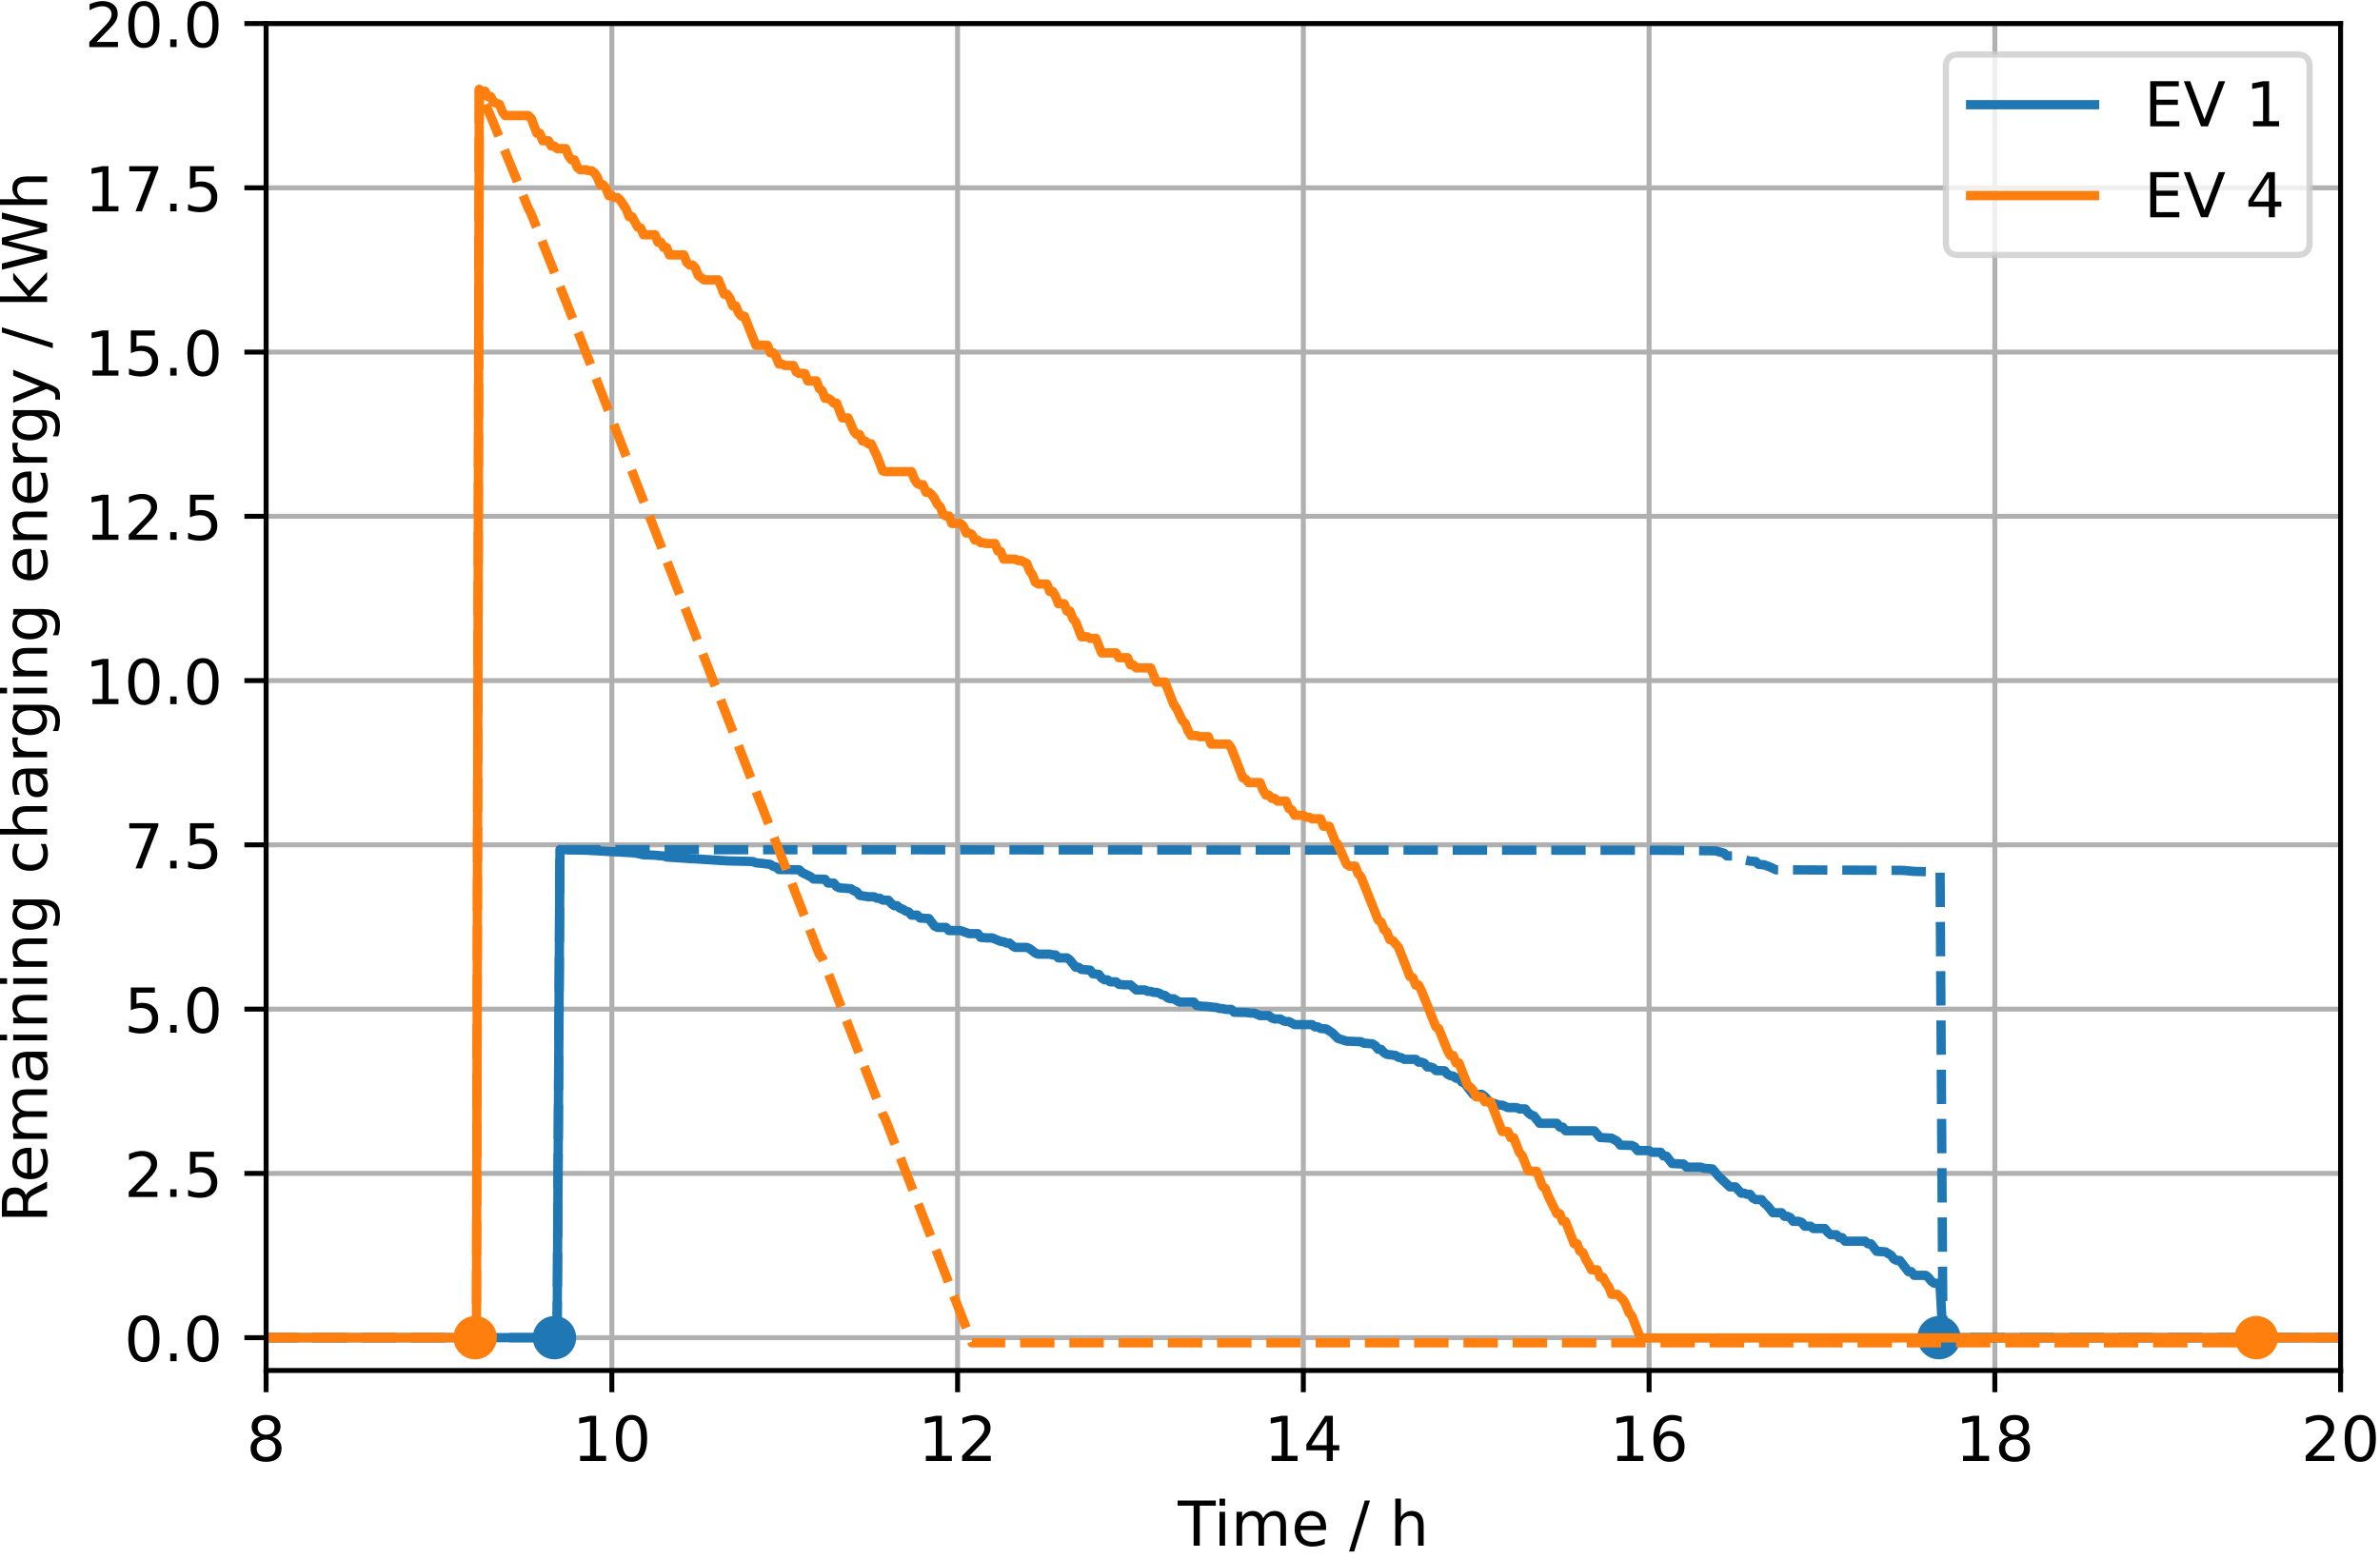 <?xml version="1.0" encoding="utf-8" standalone="no"?>
<!DOCTYPE svg PUBLIC "-//W3C//DTD SVG 1.1//EN"
  "http://www.w3.org/Graphics/SVG/1.1/DTD/svg11.dtd">
<!-- Created with matplotlib (https://matplotlib.org/) -->
<svg height="251.595pt" version="1.1" viewBox="0 0 384.106 251.595" width="384.106pt" xmlns="http://www.w3.org/2000/svg" xmlns:xlink="http://www.w3.org/1999/xlink">
 <defs>
  <style type="text/css">
*{stroke-linecap:butt;stroke-linejoin:round;}
  </style>
 </defs>
 <g id="figure_1">
  <g id="patch_1">
   <path d="M 0 251.595 
L 384.106 251.595 
L 384.106 0 
L 0 0 
z
" style="fill:#ffffff;"/>
  </g>
  <g id="axes_1">
   <g id="patch_2">
    <path d="M 42.944 221.239 
L 377.744 221.239 
L 377.744 3.799 
L 42.944 3.799 
z
" style="fill:#ffffff;"/>
   </g>
   <g id="matplotlib.axis_1">
    <g id="xtick_1">
     <g id="line2d_1">
      <path clip-path="url(#p4c23230bda)" d="M 42.944 221.239 
L 42.944 3.799 
" style="fill:none;stroke:#b0b0b0;stroke-linecap:square;stroke-width:0.8;"/>
     </g>
     <g id="line2d_2">
      <defs>
       <path d="M 0 0 
L 0 3.5 
" id="m051dcc484d" style="stroke:#000000;stroke-width:0.8;"/>
      </defs>
      <g>
       <use style="stroke:#000000;stroke-width:0.8;" x="42.944" xlink:href="#m051dcc484d" y="221.239"/>
      </g>
     </g>
     <g id="text_1">
      <!-- 8 -->
      <defs>
       <path d="M 31.781 34.625 
Q 24.75 34.625 20.719 30.859 
Q 16.703 27.094 16.703 20.516 
Q 16.703 13.922 20.719 10.156 
Q 24.75 6.391 31.781 6.391 
Q 38.812 6.391 42.859 10.172 
Q 46.922 13.969 46.922 20.516 
Q 46.922 27.094 42.891 30.859 
Q 38.875 34.625 31.781 34.625 
z
M 21.922 38.812 
Q 15.578 40.375 12.031 44.719 
Q 8.5 49.078 8.5 55.328 
Q 8.5 64.062 14.719 69.141 
Q 20.953 74.219 31.781 74.219 
Q 42.672 74.219 48.875 69.141 
Q 55.078 64.062 55.078 55.328 
Q 55.078 49.078 51.531 44.719 
Q 48 40.375 41.703 38.812 
Q 48.828 37.156 52.797 32.312 
Q 56.781 27.484 56.781 20.516 
Q 56.781 9.906 50.312 4.234 
Q 43.844 -1.422 31.781 -1.422 
Q 19.734 -1.422 13.25 4.234 
Q 6.781 9.906 6.781 20.516 
Q 6.781 27.484 10.781 32.312 
Q 14.797 37.156 21.922 38.812 
z
M 18.312 54.391 
Q 18.312 48.734 21.844 45.562 
Q 25.391 42.391 31.781 42.391 
Q 38.141 42.391 41.719 45.562 
Q 45.312 48.734 45.312 54.391 
Q 45.312 60.062 41.719 63.234 
Q 38.141 66.406 31.781 66.406 
Q 25.391 66.406 21.844 63.234 
Q 18.312 60.062 18.312 54.391 
z
" id="DejaVuSans-56"/>
      </defs>
      <g transform="translate(39.763 235.838)scale(0.1 -0.1)">
       <use xlink:href="#DejaVuSans-56"/>
      </g>
     </g>
    </g>
    <g id="xtick_2">
     <g id="line2d_3">
      <path clip-path="url(#p4c23230bda)" d="M 98.744 221.239 
L 98.744 3.799 
" style="fill:none;stroke:#b0b0b0;stroke-linecap:square;stroke-width:0.8;"/>
     </g>
     <g id="line2d_4">
      <g>
       <use style="stroke:#000000;stroke-width:0.8;" x="98.744" xlink:href="#m051dcc484d" y="221.239"/>
      </g>
     </g>
     <g id="text_2">
      <!-- 10 -->
      <defs>
       <path d="M 12.406 8.297 
L 28.516 8.297 
L 28.516 63.922 
L 10.984 60.406 
L 10.984 69.391 
L 28.422 72.906 
L 38.281 72.906 
L 38.281 8.297 
L 54.391 8.297 
L 54.391 0 
L 12.406 0 
z
" id="DejaVuSans-49"/>
       <path d="M 31.781 66.406 
Q 24.172 66.406 20.328 58.906 
Q 16.5 51.422 16.5 36.375 
Q 16.5 21.391 20.328 13.891 
Q 24.172 6.391 31.781 6.391 
Q 39.453 6.391 43.281 13.891 
Q 47.125 21.391 47.125 36.375 
Q 47.125 51.422 43.281 58.906 
Q 39.453 66.406 31.781 66.406 
z
M 31.781 74.219 
Q 44.047 74.219 50.516 64.516 
Q 56.984 54.828 56.984 36.375 
Q 56.984 17.969 50.516 8.266 
Q 44.047 -1.422 31.781 -1.422 
Q 19.531 -1.422 13.062 8.266 
Q 6.594 17.969 6.594 36.375 
Q 6.594 54.828 13.062 64.516 
Q 19.531 74.219 31.781 74.219 
z
" id="DejaVuSans-48"/>
      </defs>
      <g transform="translate(92.381 235.838)scale(0.1 -0.1)">
       <use xlink:href="#DejaVuSans-49"/>
       <use x="63.623" xlink:href="#DejaVuSans-48"/>
      </g>
     </g>
    </g>
    <g id="xtick_3">
     <g id="line2d_5">
      <path clip-path="url(#p4c23230bda)" d="M 154.544 221.239 
L 154.544 3.799 
" style="fill:none;stroke:#b0b0b0;stroke-linecap:square;stroke-width:0.8;"/>
     </g>
     <g id="line2d_6">
      <g>
       <use style="stroke:#000000;stroke-width:0.8;" x="154.544" xlink:href="#m051dcc484d" y="221.239"/>
      </g>
     </g>
     <g id="text_3">
      <!-- 12 -->
      <defs>
       <path d="M 19.188 8.297 
L 53.609 8.297 
L 53.609 0 
L 7.328 0 
L 7.328 8.297 
Q 12.938 14.109 22.625 23.891 
Q 32.328 33.688 34.812 36.531 
Q 39.547 41.844 41.422 45.531 
Q 43.312 49.219 43.312 52.781 
Q 43.312 58.594 39.234 62.25 
Q 35.156 65.922 28.609 65.922 
Q 23.969 65.922 18.812 64.312 
Q 13.672 62.703 7.812 59.422 
L 7.812 69.391 
Q 13.766 71.781 18.938 73 
Q 24.125 74.219 28.422 74.219 
Q 39.75 74.219 46.484 68.547 
Q 53.219 62.891 53.219 53.422 
Q 53.219 48.922 51.531 44.891 
Q 49.859 40.875 45.406 35.406 
Q 44.188 33.984 37.641 27.219 
Q 31.109 20.453 19.188 8.297 
z
" id="DejaVuSans-50"/>
      </defs>
      <g transform="translate(148.181 235.838)scale(0.1 -0.1)">
       <use xlink:href="#DejaVuSans-49"/>
       <use x="63.623" xlink:href="#DejaVuSans-50"/>
      </g>
     </g>
    </g>
    <g id="xtick_4">
     <g id="line2d_7">
      <path clip-path="url(#p4c23230bda)" d="M 210.344 221.239 
L 210.344 3.799 
" style="fill:none;stroke:#b0b0b0;stroke-linecap:square;stroke-width:0.8;"/>
     </g>
     <g id="line2d_8">
      <g>
       <use style="stroke:#000000;stroke-width:0.8;" x="210.344" xlink:href="#m051dcc484d" y="221.239"/>
      </g>
     </g>
     <g id="text_4">
      <!-- 14 -->
      <defs>
       <path d="M 37.797 64.312 
L 12.891 25.391 
L 37.797 25.391 
z
M 35.203 72.906 
L 47.609 72.906 
L 47.609 25.391 
L 58.016 25.391 
L 58.016 17.188 
L 47.609 17.188 
L 47.609 0 
L 37.797 0 
L 37.797 17.188 
L 4.891 17.188 
L 4.891 26.703 
z
" id="DejaVuSans-52"/>
      </defs>
      <g transform="translate(203.981 235.838)scale(0.1 -0.1)">
       <use xlink:href="#DejaVuSans-49"/>
       <use x="63.623" xlink:href="#DejaVuSans-52"/>
      </g>
     </g>
    </g>
    <g id="xtick_5">
     <g id="line2d_9">
      <path clip-path="url(#p4c23230bda)" d="M 266.144 221.239 
L 266.144 3.799 
" style="fill:none;stroke:#b0b0b0;stroke-linecap:square;stroke-width:0.8;"/>
     </g>
     <g id="line2d_10">
      <g>
       <use style="stroke:#000000;stroke-width:0.8;" x="266.144" xlink:href="#m051dcc484d" y="221.239"/>
      </g>
     </g>
     <g id="text_5">
      <!-- 16 -->
      <defs>
       <path d="M 33.016 40.375 
Q 26.375 40.375 22.484 35.828 
Q 18.609 31.297 18.609 23.391 
Q 18.609 15.531 22.484 10.953 
Q 26.375 6.391 33.016 6.391 
Q 39.656 6.391 43.531 10.953 
Q 47.406 15.531 47.406 23.391 
Q 47.406 31.297 43.531 35.828 
Q 39.656 40.375 33.016 40.375 
z
M 52.594 71.297 
L 52.594 62.312 
Q 48.875 64.062 45.094 64.984 
Q 41.312 65.922 37.594 65.922 
Q 27.828 65.922 22.672 59.328 
Q 17.531 52.734 16.797 39.406 
Q 19.672 43.656 24.016 45.922 
Q 28.375 48.188 33.594 48.188 
Q 44.578 48.188 50.953 41.516 
Q 57.328 34.859 57.328 23.391 
Q 57.328 12.156 50.688 5.359 
Q 44.047 -1.422 33.016 -1.422 
Q 20.359 -1.422 13.672 8.266 
Q 6.984 17.969 6.984 36.375 
Q 6.984 53.656 15.188 63.938 
Q 23.391 74.219 37.203 74.219 
Q 40.922 74.219 44.703 73.484 
Q 48.484 72.75 52.594 71.297 
z
" id="DejaVuSans-54"/>
      </defs>
      <g transform="translate(259.781 235.838)scale(0.1 -0.1)">
       <use xlink:href="#DejaVuSans-49"/>
       <use x="63.623" xlink:href="#DejaVuSans-54"/>
      </g>
     </g>
    </g>
    <g id="xtick_6">
     <g id="line2d_11">
      <path clip-path="url(#p4c23230bda)" d="M 321.944 221.239 
L 321.944 3.799 
" style="fill:none;stroke:#b0b0b0;stroke-linecap:square;stroke-width:0.8;"/>
     </g>
     <g id="line2d_12">
      <g>
       <use style="stroke:#000000;stroke-width:0.8;" x="321.944" xlink:href="#m051dcc484d" y="221.239"/>
      </g>
     </g>
     <g id="text_6">
      <!-- 18 -->
      <g transform="translate(315.581 235.838)scale(0.1 -0.1)">
       <use xlink:href="#DejaVuSans-49"/>
       <use x="63.623" xlink:href="#DejaVuSans-56"/>
      </g>
     </g>
    </g>
    <g id="xtick_7">
     <g id="line2d_13">
      <path clip-path="url(#p4c23230bda)" d="M 377.744 221.239 
L 377.744 3.799 
" style="fill:none;stroke:#b0b0b0;stroke-linecap:square;stroke-width:0.8;"/>
     </g>
     <g id="line2d_14">
      <g>
       <use style="stroke:#000000;stroke-width:0.8;" x="377.744" xlink:href="#m051dcc484d" y="221.239"/>
      </g>
     </g>
     <g id="text_7">
      <!-- 20 -->
      <g transform="translate(371.381 235.838)scale(0.1 -0.1)">
       <use xlink:href="#DejaVuSans-50"/>
       <use x="63.623" xlink:href="#DejaVuSans-48"/>
      </g>
     </g>
    </g>
    <g id="text_8">
     <!-- Time / h -->
     <defs>
      <path d="M -0.297 72.906 
L 61.375 72.906 
L 61.375 64.594 
L 35.5 64.594 
L 35.5 0 
L 25.594 0 
L 25.594 64.594 
L -0.297 64.594 
z
" id="DejaVuSans-84"/>
      <path d="M 9.422 54.688 
L 18.406 54.688 
L 18.406 0 
L 9.422 0 
z
M 9.422 75.984 
L 18.406 75.984 
L 18.406 64.594 
L 9.422 64.594 
z
" id="DejaVuSans-105"/>
      <path d="M 52 44.188 
Q 55.375 50.25 60.062 53.125 
Q 64.75 56 71.094 56 
Q 79.641 56 84.281 50.016 
Q 88.922 44.047 88.922 33.016 
L 88.922 0 
L 79.891 0 
L 79.891 32.719 
Q 79.891 40.578 77.094 44.375 
Q 74.312 48.188 68.609 48.188 
Q 61.625 48.188 57.562 43.547 
Q 53.516 38.922 53.516 30.906 
L 53.516 0 
L 44.484 0 
L 44.484 32.719 
Q 44.484 40.625 41.703 44.406 
Q 38.922 48.188 33.109 48.188 
Q 26.219 48.188 22.156 43.531 
Q 18.109 38.875 18.109 30.906 
L 18.109 0 
L 9.078 0 
L 9.078 54.688 
L 18.109 54.688 
L 18.109 46.188 
Q 21.188 51.219 25.484 53.609 
Q 29.781 56 35.688 56 
Q 41.656 56 45.828 52.969 
Q 50 49.953 52 44.188 
z
" id="DejaVuSans-109"/>
      <path d="M 56.203 29.594 
L 56.203 25.203 
L 14.891 25.203 
Q 15.484 15.922 20.484 11.062 
Q 25.484 6.203 34.422 6.203 
Q 39.594 6.203 44.453 7.469 
Q 49.312 8.734 54.109 11.281 
L 54.109 2.781 
Q 49.266 0.734 44.188 -0.344 
Q 39.109 -1.422 33.891 -1.422 
Q 20.797 -1.422 13.156 6.188 
Q 5.516 13.812 5.516 26.812 
Q 5.516 40.234 12.766 48.109 
Q 20.016 56 32.328 56 
Q 43.359 56 49.781 48.891 
Q 56.203 41.797 56.203 29.594 
z
M 47.219 32.234 
Q 47.125 39.594 43.094 43.984 
Q 39.062 48.391 32.422 48.391 
Q 24.906 48.391 20.391 44.141 
Q 15.875 39.891 15.188 32.172 
z
" id="DejaVuSans-101"/>
      <path id="DejaVuSans-32"/>
      <path d="M 25.391 72.906 
L 33.688 72.906 
L 8.297 -9.281 
L 0 -9.281 
z
" id="DejaVuSans-47"/>
      <path d="M 54.891 33.016 
L 54.891 0 
L 45.906 0 
L 45.906 32.719 
Q 45.906 40.484 42.875 44.328 
Q 39.844 48.188 33.797 48.188 
Q 26.516 48.188 22.312 43.547 
Q 18.109 38.922 18.109 30.906 
L 18.109 0 
L 9.078 0 
L 9.078 75.984 
L 18.109 75.984 
L 18.109 46.188 
Q 21.344 51.125 25.703 53.562 
Q 30.078 56 35.797 56 
Q 45.219 56 50.047 50.172 
Q 54.891 44.344 54.891 33.016 
z
" id="DejaVuSans-104"/>
     </defs>
     <g transform="translate(190.079 249.516)scale(0.1 -0.1)">
      <use xlink:href="#DejaVuSans-84"/>
      <use x="57.959" xlink:href="#DejaVuSans-105"/>
      <use x="85.742" xlink:href="#DejaVuSans-109"/>
      <use x="183.154" xlink:href="#DejaVuSans-101"/>
      <use x="244.678" xlink:href="#DejaVuSans-32"/>
      <use x="276.465" xlink:href="#DejaVuSans-47"/>
      <use x="310.156" xlink:href="#DejaVuSans-32"/>
      <use x="341.943" xlink:href="#DejaVuSans-104"/>
     </g>
    </g>
   </g>
   <g id="matplotlib.axis_2">
    <g id="ytick_1">
     <g id="line2d_15">
      <path clip-path="url(#p4c23230bda)" d="M 42.944 215.936 
L 377.744 215.936 
" style="fill:none;stroke:#b0b0b0;stroke-linecap:square;stroke-width:0.8;"/>
     </g>
     <g id="line2d_16">
      <defs>
       <path d="M 0 0 
L -3.5 0 
" id="m348b2bac2a" style="stroke:#000000;stroke-width:0.8;"/>
      </defs>
      <g>
       <use style="stroke:#000000;stroke-width:0.8;" x="42.944" xlink:href="#m348b2bac2a" y="215.936"/>
      </g>
     </g>
     <g id="text_9">
      <!-- 0.0 -->
      <defs>
       <path d="M 10.688 12.406 
L 21 12.406 
L 21 0 
L 10.688 0 
z
" id="DejaVuSans-46"/>
      </defs>
      <g transform="translate(20.041 219.735)scale(0.1 -0.1)">
       <use xlink:href="#DejaVuSans-48"/>
       <use x="63.623" xlink:href="#DejaVuSans-46"/>
       <use x="95.41" xlink:href="#DejaVuSans-48"/>
      </g>
     </g>
    </g>
    <g id="ytick_2">
     <g id="line2d_17">
      <path clip-path="url(#p4c23230bda)" d="M 42.944 189.419 
L 377.744 189.419 
" style="fill:none;stroke:#b0b0b0;stroke-linecap:square;stroke-width:0.8;"/>
     </g>
     <g id="line2d_18">
      <g>
       <use style="stroke:#000000;stroke-width:0.8;" x="42.944" xlink:href="#m348b2bac2a" y="189.419"/>
      </g>
     </g>
     <g id="text_10">
      <!-- 2.5 -->
      <defs>
       <path d="M 10.797 72.906 
L 49.516 72.906 
L 49.516 64.594 
L 19.828 64.594 
L 19.828 46.734 
Q 21.969 47.469 24.109 47.828 
Q 26.266 48.188 28.422 48.188 
Q 40.625 48.188 47.75 41.5 
Q 54.891 34.812 54.891 23.391 
Q 54.891 11.625 47.562 5.094 
Q 40.234 -1.422 26.906 -1.422 
Q 22.312 -1.422 17.547 -0.641 
Q 12.797 0.141 7.719 1.703 
L 7.719 11.625 
Q 12.109 9.234 16.797 8.062 
Q 21.484 6.891 26.703 6.891 
Q 35.156 6.891 40.078 11.328 
Q 45.016 15.766 45.016 23.391 
Q 45.016 31 40.078 35.438 
Q 35.156 39.891 26.703 39.891 
Q 22.75 39.891 18.812 39.016 
Q 14.891 38.141 10.797 36.281 
z
" id="DejaVuSans-53"/>
      </defs>
      <g transform="translate(20.041 193.218)scale(0.1 -0.1)">
       <use xlink:href="#DejaVuSans-50"/>
       <use x="63.623" xlink:href="#DejaVuSans-46"/>
       <use x="95.41" xlink:href="#DejaVuSans-53"/>
      </g>
     </g>
    </g>
    <g id="ytick_3">
     <g id="line2d_19">
      <path clip-path="url(#p4c23230bda)" d="M 42.944 162.902 
L 377.744 162.902 
" style="fill:none;stroke:#b0b0b0;stroke-linecap:square;stroke-width:0.8;"/>
     </g>
     <g id="line2d_20">
      <g>
       <use style="stroke:#000000;stroke-width:0.8;" x="42.944" xlink:href="#m348b2bac2a" y="162.902"/>
      </g>
     </g>
     <g id="text_11">
      <!-- 5.0 -->
      <g transform="translate(20.041 166.701)scale(0.1 -0.1)">
       <use xlink:href="#DejaVuSans-53"/>
       <use x="63.623" xlink:href="#DejaVuSans-46"/>
       <use x="95.41" xlink:href="#DejaVuSans-48"/>
      </g>
     </g>
    </g>
    <g id="ytick_4">
     <g id="line2d_21">
      <path clip-path="url(#p4c23230bda)" d="M 42.944 136.385 
L 377.744 136.385 
" style="fill:none;stroke:#b0b0b0;stroke-linecap:square;stroke-width:0.8;"/>
     </g>
     <g id="line2d_22">
      <g>
       <use style="stroke:#000000;stroke-width:0.8;" x="42.944" xlink:href="#m348b2bac2a" y="136.385"/>
      </g>
     </g>
     <g id="text_12">
      <!-- 7.5 -->
      <defs>
       <path d="M 8.203 72.906 
L 55.078 72.906 
L 55.078 68.703 
L 28.609 0 
L 18.312 0 
L 43.219 64.594 
L 8.203 64.594 
z
" id="DejaVuSans-55"/>
      </defs>
      <g transform="translate(20.041 140.184)scale(0.1 -0.1)">
       <use xlink:href="#DejaVuSans-55"/>
       <use x="63.623" xlink:href="#DejaVuSans-46"/>
       <use x="95.41" xlink:href="#DejaVuSans-53"/>
      </g>
     </g>
    </g>
    <g id="ytick_5">
     <g id="line2d_23">
      <path clip-path="url(#p4c23230bda)" d="M 42.944 109.868 
L 377.744 109.868 
" style="fill:none;stroke:#b0b0b0;stroke-linecap:square;stroke-width:0.8;"/>
     </g>
     <g id="line2d_24">
      <g>
       <use style="stroke:#000000;stroke-width:0.8;" x="42.944" xlink:href="#m348b2bac2a" y="109.868"/>
      </g>
     </g>
     <g id="text_13">
      <!-- 10.0 -->
      <g transform="translate(13.678 113.667)scale(0.1 -0.1)">
       <use xlink:href="#DejaVuSans-49"/>
       <use x="63.623" xlink:href="#DejaVuSans-48"/>
       <use x="127.246" xlink:href="#DejaVuSans-46"/>
       <use x="159.033" xlink:href="#DejaVuSans-48"/>
      </g>
     </g>
    </g>
    <g id="ytick_6">
     <g id="line2d_25">
      <path clip-path="url(#p4c23230bda)" d="M 42.944 83.35 
L 377.744 83.35 
" style="fill:none;stroke:#b0b0b0;stroke-linecap:square;stroke-width:0.8;"/>
     </g>
     <g id="line2d_26">
      <g>
       <use style="stroke:#000000;stroke-width:0.8;" x="42.944" xlink:href="#m348b2bac2a" y="83.35"/>
      </g>
     </g>
     <g id="text_14">
      <!-- 12.5 -->
      <g transform="translate(13.678 87.15)scale(0.1 -0.1)">
       <use xlink:href="#DejaVuSans-49"/>
       <use x="63.623" xlink:href="#DejaVuSans-50"/>
       <use x="127.246" xlink:href="#DejaVuSans-46"/>
       <use x="159.033" xlink:href="#DejaVuSans-53"/>
      </g>
     </g>
    </g>
    <g id="ytick_7">
     <g id="line2d_27">
      <path clip-path="url(#p4c23230bda)" d="M 42.944 56.833 
L 377.744 56.833 
" style="fill:none;stroke:#b0b0b0;stroke-linecap:square;stroke-width:0.8;"/>
     </g>
     <g id="line2d_28">
      <g>
       <use style="stroke:#000000;stroke-width:0.8;" x="42.944" xlink:href="#m348b2bac2a" y="56.833"/>
      </g>
     </g>
     <g id="text_15">
      <!-- 15.0 -->
      <g transform="translate(13.678 60.633)scale(0.1 -0.1)">
       <use xlink:href="#DejaVuSans-49"/>
       <use x="63.623" xlink:href="#DejaVuSans-53"/>
       <use x="127.246" xlink:href="#DejaVuSans-46"/>
       <use x="159.033" xlink:href="#DejaVuSans-48"/>
      </g>
     </g>
    </g>
    <g id="ytick_8">
     <g id="line2d_29">
      <path clip-path="url(#p4c23230bda)" d="M 42.944 30.316 
L 377.744 30.316 
" style="fill:none;stroke:#b0b0b0;stroke-linecap:square;stroke-width:0.8;"/>
     </g>
     <g id="line2d_30">
      <g>
       <use style="stroke:#000000;stroke-width:0.8;" x="42.944" xlink:href="#m348b2bac2a" y="30.316"/>
      </g>
     </g>
     <g id="text_16">
      <!-- 17.5 -->
      <g transform="translate(13.678 34.116)scale(0.1 -0.1)">
       <use xlink:href="#DejaVuSans-49"/>
       <use x="63.623" xlink:href="#DejaVuSans-55"/>
       <use x="127.246" xlink:href="#DejaVuSans-46"/>
       <use x="159.033" xlink:href="#DejaVuSans-53"/>
      </g>
     </g>
    </g>
    <g id="ytick_9">
     <g id="line2d_31">
      <path clip-path="url(#p4c23230bda)" d="M 42.944 3.799 
L 377.744 3.799 
" style="fill:none;stroke:#b0b0b0;stroke-linecap:square;stroke-width:0.8;"/>
     </g>
     <g id="line2d_32">
      <g>
       <use style="stroke:#000000;stroke-width:0.8;" x="42.944" xlink:href="#m348b2bac2a" y="3.799"/>
      </g>
     </g>
     <g id="text_17">
      <!-- 20.0 -->
      <g transform="translate(13.678 7.598)scale(0.1 -0.1)">
       <use xlink:href="#DejaVuSans-50"/>
       <use x="63.623" xlink:href="#DejaVuSans-48"/>
       <use x="127.246" xlink:href="#DejaVuSans-46"/>
       <use x="159.033" xlink:href="#DejaVuSans-48"/>
      </g>
     </g>
    </g>
    <g id="text_18">
     <!-- Remaining charging energy / kWh -->
     <defs>
      <path d="M 44.391 34.188 
Q 47.562 33.109 50.562 29.594 
Q 53.562 26.078 56.594 19.922 
L 66.609 0 
L 56 0 
L 46.688 18.703 
Q 43.062 26.031 39.672 28.422 
Q 36.281 30.812 30.422 30.812 
L 19.672 30.812 
L 19.672 0 
L 9.812 0 
L 9.812 72.906 
L 32.078 72.906 
Q 44.578 72.906 50.734 67.672 
Q 56.891 62.453 56.891 51.906 
Q 56.891 45.016 53.688 40.469 
Q 50.484 35.938 44.391 34.188 
z
M 19.672 64.797 
L 19.672 38.922 
L 32.078 38.922 
Q 39.203 38.922 42.844 42.219 
Q 46.484 45.516 46.484 51.906 
Q 46.484 58.297 42.844 61.547 
Q 39.203 64.797 32.078 64.797 
z
" id="DejaVuSans-82"/>
      <path d="M 34.281 27.484 
Q 23.391 27.484 19.188 25 
Q 14.984 22.516 14.984 16.5 
Q 14.984 11.719 18.141 8.906 
Q 21.297 6.109 26.703 6.109 
Q 34.188 6.109 38.703 11.406 
Q 43.219 16.703 43.219 25.484 
L 43.219 27.484 
z
M 52.203 31.203 
L 52.203 0 
L 43.219 0 
L 43.219 8.297 
Q 40.141 3.328 35.547 0.953 
Q 30.953 -1.422 24.312 -1.422 
Q 15.922 -1.422 10.953 3.297 
Q 6 8.016 6 15.922 
Q 6 25.141 12.172 29.828 
Q 18.359 34.516 30.609 34.516 
L 43.219 34.516 
L 43.219 35.406 
Q 43.219 41.609 39.141 45 
Q 35.062 48.391 27.688 48.391 
Q 23 48.391 18.547 47.266 
Q 14.109 46.141 10.016 43.891 
L 10.016 52.203 
Q 14.938 54.109 19.578 55.047 
Q 24.219 56 28.609 56 
Q 40.484 56 46.344 49.844 
Q 52.203 43.703 52.203 31.203 
z
" id="DejaVuSans-97"/>
      <path d="M 54.891 33.016 
L 54.891 0 
L 45.906 0 
L 45.906 32.719 
Q 45.906 40.484 42.875 44.328 
Q 39.844 48.188 33.797 48.188 
Q 26.516 48.188 22.312 43.547 
Q 18.109 38.922 18.109 30.906 
L 18.109 0 
L 9.078 0 
L 9.078 54.688 
L 18.109 54.688 
L 18.109 46.188 
Q 21.344 51.125 25.703 53.562 
Q 30.078 56 35.797 56 
Q 45.219 56 50.047 50.172 
Q 54.891 44.344 54.891 33.016 
z
" id="DejaVuSans-110"/>
      <path d="M 45.406 27.984 
Q 45.406 37.75 41.375 43.109 
Q 37.359 48.484 30.078 48.484 
Q 22.859 48.484 18.828 43.109 
Q 14.797 37.75 14.797 27.984 
Q 14.797 18.266 18.828 12.891 
Q 22.859 7.516 30.078 7.516 
Q 37.359 7.516 41.375 12.891 
Q 45.406 18.266 45.406 27.984 
z
M 54.391 6.781 
Q 54.391 -7.172 48.188 -13.984 
Q 42 -20.797 29.203 -20.797 
Q 24.469 -20.797 20.266 -20.094 
Q 16.062 -19.391 12.109 -17.922 
L 12.109 -9.188 
Q 16.062 -11.328 19.922 -12.344 
Q 23.781 -13.375 27.781 -13.375 
Q 36.625 -13.375 41.016 -8.766 
Q 45.406 -4.156 45.406 5.172 
L 45.406 9.625 
Q 42.625 4.781 38.281 2.391 
Q 33.938 0 27.875 0 
Q 17.828 0 11.672 7.656 
Q 5.516 15.328 5.516 27.984 
Q 5.516 40.672 11.672 48.328 
Q 17.828 56 27.875 56 
Q 33.938 56 38.281 53.609 
Q 42.625 51.219 45.406 46.391 
L 45.406 54.688 
L 54.391 54.688 
z
" id="DejaVuSans-103"/>
      <path d="M 48.781 52.594 
L 48.781 44.188 
Q 44.969 46.297 41.141 47.344 
Q 37.312 48.391 33.406 48.391 
Q 24.656 48.391 19.812 42.844 
Q 14.984 37.312 14.984 27.297 
Q 14.984 17.281 19.812 11.734 
Q 24.656 6.203 33.406 6.203 
Q 37.312 6.203 41.141 7.25 
Q 44.969 8.297 48.781 10.406 
L 48.781 2.094 
Q 45.016 0.344 40.984 -0.531 
Q 36.969 -1.422 32.422 -1.422 
Q 20.062 -1.422 12.781 6.344 
Q 5.516 14.109 5.516 27.297 
Q 5.516 40.672 12.859 48.328 
Q 20.219 56 33.016 56 
Q 37.156 56 41.109 55.141 
Q 45.062 54.297 48.781 52.594 
z
" id="DejaVuSans-99"/>
      <path d="M 41.109 46.297 
Q 39.594 47.172 37.812 47.578 
Q 36.031 48 33.891 48 
Q 26.266 48 22.188 43.047 
Q 18.109 38.094 18.109 28.812 
L 18.109 0 
L 9.078 0 
L 9.078 54.688 
L 18.109 54.688 
L 18.109 46.188 
Q 20.953 51.172 25.484 53.578 
Q 30.031 56 36.531 56 
Q 37.453 56 38.578 55.875 
Q 39.703 55.766 41.062 55.516 
z
" id="DejaVuSans-114"/>
      <path d="M 32.172 -5.078 
Q 28.375 -14.844 24.75 -17.812 
Q 21.141 -20.797 15.094 -20.797 
L 7.906 -20.797 
L 7.906 -13.281 
L 13.188 -13.281 
Q 16.891 -13.281 18.938 -11.516 
Q 21 -9.766 23.484 -3.219 
L 25.094 0.875 
L 2.984 54.688 
L 12.5 54.688 
L 29.594 11.922 
L 46.688 54.688 
L 56.203 54.688 
z
" id="DejaVuSans-121"/>
      <path d="M 9.078 75.984 
L 18.109 75.984 
L 18.109 31.109 
L 44.922 54.688 
L 56.391 54.688 
L 27.391 29.109 
L 57.625 0 
L 45.906 0 
L 18.109 26.703 
L 18.109 0 
L 9.078 0 
z
" id="DejaVuSans-107"/>
      <path d="M 3.328 72.906 
L 13.281 72.906 
L 28.609 11.281 
L 43.891 72.906 
L 54.984 72.906 
L 70.312 11.281 
L 85.594 72.906 
L 95.609 72.906 
L 77.297 0 
L 64.891 0 
L 49.516 63.281 
L 33.984 0 
L 21.578 0 
z
" id="DejaVuSans-87"/>
     </defs>
     <g transform="translate(7.598 197.397)rotate(-90)scale(0.1 -0.1)">
      <use xlink:href="#DejaVuSans-82"/>
      <use x="64.982" xlink:href="#DejaVuSans-101"/>
      <use x="126.506" xlink:href="#DejaVuSans-109"/>
      <use x="223.918" xlink:href="#DejaVuSans-97"/>
      <use x="285.197" xlink:href="#DejaVuSans-105"/>
      <use x="312.98" xlink:href="#DejaVuSans-110"/>
      <use x="376.359" xlink:href="#DejaVuSans-105"/>
      <use x="404.143" xlink:href="#DejaVuSans-110"/>
      <use x="467.521" xlink:href="#DejaVuSans-103"/>
      <use x="530.998" xlink:href="#DejaVuSans-32"/>
      <use x="562.785" xlink:href="#DejaVuSans-99"/>
      <use x="617.766" xlink:href="#DejaVuSans-104"/>
      <use x="681.145" xlink:href="#DejaVuSans-97"/>
      <use x="742.424" xlink:href="#DejaVuSans-114"/>
      <use x="781.787" xlink:href="#DejaVuSans-103"/>
      <use x="845.264" xlink:href="#DejaVuSans-105"/>
      <use x="873.047" xlink:href="#DejaVuSans-110"/>
      <use x="936.426" xlink:href="#DejaVuSans-103"/>
      <use x="999.902" xlink:href="#DejaVuSans-32"/>
      <use x="1031.689" xlink:href="#DejaVuSans-101"/>
      <use x="1093.213" xlink:href="#DejaVuSans-110"/>
      <use x="1156.592" xlink:href="#DejaVuSans-101"/>
      <use x="1218.115" xlink:href="#DejaVuSans-114"/>
      <use x="1257.479" xlink:href="#DejaVuSans-103"/>
      <use x="1320.955" xlink:href="#DejaVuSans-121"/>
      <use x="1380.135" xlink:href="#DejaVuSans-32"/>
      <use x="1411.922" xlink:href="#DejaVuSans-47"/>
      <use x="1445.613" xlink:href="#DejaVuSans-32"/>
      <use x="1477.4" xlink:href="#DejaVuSans-107"/>
      <use x="1535.311" xlink:href="#DejaVuSans-87"/>
      <use x="1634.188" xlink:href="#DejaVuSans-104"/>
     </g>
    </g>
   </g>
   <g id="line2d_33">
    <path clip-path="url(#p4c23230bda)" d="M 42.479 215.936 
L 89.909 215.936 
L 90.374 137.149 
L 94.559 137.246 
L 102.464 137.681 
L 103.859 137.993 
L 105.719 138.054 
L 106.649 138.158 
L 107.114 138.176 
L 107.579 138.344 
L 111.299 138.598 
L 112.694 138.673 
L 117.344 138.969 
L 121.064 139.06 
L 121.529 139.082 
L 121.994 139.279 
L 122.924 139.366 
L 124.319 139.534 
L 124.784 139.85 
L 125.249 139.952 
L 125.714 140.371 
L 128.969 140.402 
L 129.434 140.843 
L 130.829 141.529 
L 131.294 141.896 
L 133.154 141.943 
L 133.619 142.544 
L 134.549 142.548 
L 135.014 143.108 
L 135.479 143.329 
L 136.409 143.39 
L 137.339 143.467 
L 137.804 143.8 
L 138.269 143.952 
L 138.734 144.537 
L 140.129 144.768 
L 141.059 144.768 
L 141.524 144.998 
L 141.989 144.998 
L 142.454 145.299 
L 143.384 145.325 
L 143.849 145.868 
L 144.314 146.203 
L 144.779 146.203 
L 145.244 146.612 
L 145.709 146.78 
L 146.174 147.072 
L 146.639 147.207 
L 147.104 147.726 
L 148.034 147.726 
L 148.499 148.201 
L 149.894 148.276 
L 150.824 149.478 
L 151.289 149.713 
L 152.684 149.713 
L 153.149 150.218 
L 155.009 150.218 
L 156.404 150.712 
L 157.799 150.712 
L 158.264 151.313 
L 159.194 151.404 
L 160.124 151.404 
L 161.519 151.977 
L 161.984 152.025 
L 162.449 152.23 
L 162.914 152.23 
L 163.379 152.664 
L 163.844 152.935 
L 165.704 152.935 
L 166.169 153.134 
L 167.099 153.856 
L 167.564 154.028 
L 169.424 154.028 
L 169.889 154.156 
L 170.354 154.156 
L 170.819 154.63 
L 172.214 154.63 
L 172.679 154.984 
L 173.609 156.142 
L 174.074 156.142 
L 174.539 156.495 
L 175.934 156.602 
L 176.399 157.203 
L 177.329 157.286 
L 177.794 157.887 
L 178.259 158.172 
L 178.724 158.172 
L 179.189 158.495 
L 180.119 158.495 
L 180.584 158.9 
L 181.514 158.98 
L 182.444 158.98 
L 183.374 159.81 
L 184.769 159.81 
L 185.234 160.032 
L 185.699 160.032 
L 186.164 160.191 
L 186.629 160.191 
L 187.094 160.328 
L 187.559 160.612 
L 188.024 160.699 
L 188.489 161.11 
L 188.954 161.233 
L 189.419 161.233 
L 190.349 161.764 
L 192.674 161.764 
L 193.139 162.327 
L 194.069 162.44 
L 194.534 162.44 
L 195.464 162.551 
L 196.394 162.648 
L 196.859 162.812 
L 197.324 162.812 
L 197.789 162.942 
L 198.719 162.942 
L 199.184 163.411 
L 201.044 163.44 
L 201.974 163.547 
L 202.439 163.547 
L 203.369 163.947 
L 204.764 163.947 
L 205.229 164.318 
L 205.694 164.49 
L 206.624 164.49 
L 207.089 164.781 
L 207.554 164.91 
L 208.019 164.91 
L 208.949 165.401 
L 211.739 165.401 
L 212.204 165.763 
L 212.669 165.763 
L 213.134 166.024 
L 214.064 166.105 
L 214.994 166.715 
L 215.924 167.624 
L 217.319 168.067 
L 219.644 168.161 
L 220.109 168.396 
L 221.039 168.462 
L 221.504 168.511 
L 221.969 168.793 
L 222.434 169.394 
L 222.899 169.394 
L 223.364 169.932 
L 223.829 170.202 
L 225.224 170.374 
L 225.689 170.678 
L 226.154 170.736 
L 226.619 171.005 
L 228.479 171.005 
L 228.944 171.466 
L 229.409 171.466 
L 229.874 171.634 
L 230.339 172.236 
L 230.804 172.236 
L 231.269 172.378 
L 231.734 172.822 
L 233.129 172.85 
L 233.594 173.406 
L 234.059 173.639 
L 234.524 173.711 
L 234.989 174.055 
L 235.454 174.055 
L 235.919 174.656 
L 236.384 174.872 
L 237.779 176.675 
L 239.174 176.675 
L 239.639 177.023 
L 240.569 178.093 
L 241.034 178.093 
L 241.964 178.4 
L 242.429 178.4 
L 243.359 178.796 
L 244.754 178.796 
L 245.219 179.011 
L 246.149 179.011 
L 246.614 179.612 
L 247.079 179.978 
L 247.544 180.13 
L 248.474 181.332 
L 251.264 181.332 
L 251.729 181.933 
L 252.194 181.933 
L 252.659 182.534 
L 257.309 182.546 
L 258.239 183.625 
L 260.099 183.732 
L 261.029 184.259 
L 261.494 184.86 
L 263.354 184.904 
L 263.819 185.138 
L 264.284 185.739 
L 266.144 185.739 
L 266.609 186.003 
L 268.004 186.003 
L 268.469 186.604 
L 268.934 186.625 
L 269.864 187.828 
L 271.724 187.914 
L 272.189 188.411 
L 274.514 188.411 
L 274.979 188.59 
L 276.374 188.698 
L 277.304 189.821 
L 279.164 191.594 
L 280.094 191.594 
L 281.024 192.619 
L 281.489 192.619 
L 281.954 192.789 
L 282.419 192.789 
L 282.884 193.39 
L 283.349 193.649 
L 284.279 193.649 
L 284.744 194.237 
L 285.209 194.611 
L 286.139 195.769 
L 287.534 195.769 
L 287.999 196.348 
L 288.464 196.348 
L 288.929 196.557 
L 289.394 197.158 
L 290.324 197.161 
L 290.789 197.339 
L 291.254 197.94 
L 292.184 197.94 
L 292.649 198.316 
L 294.509 198.316 
L 294.974 198.917 
L 295.439 199.316 
L 296.369 199.316 
L 296.834 199.785 
L 297.299 199.785 
L 297.764 200.364 
L 301.019 200.364 
L 301.484 200.793 
L 301.949 200.793 
L 302.879 201.995 
L 304.274 202.084 
L 305.204 202.642 
L 305.669 203.243 
L 306.134 203.474 
L 306.599 203.474 
L 307.994 205.277 
L 308.459 205.277 
L 308.924 205.878 
L 310.784 205.878 
L 311.249 206.253 
L 311.714 206.842 
L 312.179 207.153 
L 312.644 207.153 
L 313.109 207.637 
L 313.574 215.936 
L 378.209 215.936 
L 378.209 215.936 
" style="fill:none;stroke:#1f77b4;stroke-linecap:square;stroke-width:1.5;"/>
   </g>
   <g id="line2d_34">
    <path clip-path="url(#p4c23230bda)" d="M 42.479 215.936 
L 89.909 215.936 
L 90.374 137.149 
L 268.934 137.257 
L 276.839 137.348 
L 278.234 137.724 
L 278.699 138.167 
L 279.629 138.17 
L 280.094 138.489 
L 282.419 139.002 
L 283.349 139.075 
L 283.814 139.526 
L 284.744 139.61 
L 285.674 139.964 
L 286.604 140.409 
L 307.064 140.499 
L 308.924 140.662 
L 313.109 140.772 
L 313.574 215.936 
L 378.209 215.936 
L 378.209 215.936 
" style="fill:none;stroke:#1f77b4;stroke-dasharray:5.55,2.4;stroke-dashoffset:0;stroke-width:1.5;"/>
   </g>
   <g id="line2d_35">
    <defs>
     <path d="M 0 3 
C 0.796 3 1.559 2.684 2.121 2.121 
C 2.684 1.559 3 0.796 3 0 
C 3 -0.796 2.684 -1.559 2.121 -2.121 
C 1.559 -2.684 0.796 -3 0 -3 
C -0.796 -3 -1.559 -2.684 -2.121 -2.121 
C -2.684 -1.559 -3 -0.796 -3 0 
C -3 0.796 -2.684 1.559 -2.121 2.121 
C -1.559 2.684 -0.796 3 0 3 
z
" id="m4ed3382034" style="stroke:#1f77b4;"/>
    </defs>
    <g clip-path="url(#p4c23230bda)">
     <use style="fill:#1f77b4;stroke:#1f77b4;" x="89.483" xlink:href="#m4ed3382034" y="215.936"/>
    </g>
   </g>
   <g id="line2d_36">
    <g clip-path="url(#p4c23230bda)">
     <use style="fill:#1f77b4;stroke:#1f77b4;" x="312.926" xlink:href="#m4ed3382034" y="215.936"/>
    </g>
   </g>
   <g id="line2d_37">
    <path clip-path="url(#p4c23230bda)" d="M 42.479 215.936 
L 76.889 215.936 
L 77.354 14.448 
L 77.819 14.729 
L 78.284 14.729 
L 78.749 15.612 
L 79.214 15.612 
L 79.679 16.511 
L 80.609 16.846 
L 81.074 18.048 
L 81.539 18.658 
L 85.259 18.658 
L 85.724 19.109 
L 86.654 21.514 
L 87.119 21.514 
L 87.584 22.716 
L 88.514 22.716 
L 88.979 23.576 
L 89.444 23.576 
L 89.909 23.988 
L 91.304 23.988 
L 91.769 25.19 
L 92.234 25.803 
L 92.699 25.803 
L 93.164 27.005 
L 93.629 27.397 
L 94.559 27.397 
L 95.024 27.563 
L 95.489 27.563 
L 95.954 27.919 
L 96.419 28.627 
L 96.884 29.829 
L 97.349 29.829 
L 97.814 30.393 
L 98.279 31.595 
L 98.744 31.595 
L 99.209 31.9 
L 99.674 31.9 
L 100.139 32.351 
L 101.069 33.779 
L 101.534 34.981 
L 101.999 34.981 
L 102.929 36.658 
L 103.394 36.798 
L 103.859 37.894 
L 105.719 37.894 
L 106.184 39.096 
L 106.649 39.096 
L 107.114 39.938 
L 107.579 39.948 
L 108.044 41.15 
L 110.369 41.15 
L 110.834 42.352 
L 111.299 42.784 
L 111.764 42.784 
L 112.229 43.26 
L 112.694 44.462 
L 113.624 45.18 
L 115.949 45.18 
L 116.879 47.494 
L 117.344 47.494 
L 117.809 48.183 
L 118.274 49.385 
L 118.739 49.385 
L 119.204 50.507 
L 119.669 51.04 
L 120.134 51.04 
L 121.994 55.735 
L 123.854 55.735 
L 124.319 56.938 
L 124.784 56.938 
L 125.249 57.558 
L 125.714 58.76 
L 126.179 58.76 
L 126.644 58.996 
L 128.039 58.996 
L 128.504 60.018 
L 128.969 60.286 
L 129.899 60.286 
L 130.364 61.488 
L 131.759 61.488 
L 132.224 62.691 
L 132.689 63.093 
L 133.154 64.295 
L 133.619 64.295 
L 134.084 64.571 
L 134.549 65.065 
L 135.014 65.065 
L 135.944 67.469 
L 136.874 67.469 
L 137.804 69.621 
L 138.269 70.151 
L 138.734 70.151 
L 139.199 71.195 
L 139.664 71.213 
L 140.129 71.639 
L 140.594 71.639 
L 141.524 73.6 
L 142.454 76.004 
L 142.919 76.137 
L 147.104 76.137 
L 147.569 77.339 
L 148.034 78.042 
L 148.499 78.251 
L 148.964 78.251 
L 149.429 79.453 
L 149.894 79.453 
L 150.359 79.852 
L 150.824 80.461 
L 151.289 81.414 
L 151.754 81.823 
L 152.219 83.025 
L 152.684 83.294 
L 153.149 83.294 
L 153.614 84.496 
L 155.009 84.496 
L 155.474 84.944 
L 155.939 86.048 
L 156.404 86.048 
L 156.869 86.283 
L 157.334 87.183 
L 157.799 87.183 
L 158.264 87.606 
L 158.729 87.606 
L 159.194 87.748 
L 160.589 87.748 
L 161.054 88.949 
L 161.519 89.059 
L 161.984 90.261 
L 163.844 90.261 
L 164.309 90.485 
L 164.774 90.485 
L 165.704 90.94 
L 166.169 92.142 
L 166.634 92.785 
L 167.099 93.987 
L 167.564 94.277 
L 168.959 94.277 
L 169.424 95.479 
L 169.889 95.479 
L 170.354 96.252 
L 170.819 97.454 
L 171.749 97.454 
L 172.214 98.656 
L 172.679 98.656 
L 173.144 99.858 
L 173.609 100.394 
L 174.539 102.791 
L 175.469 102.791 
L 175.934 103.048 
L 176.864 103.048 
L 177.794 105.394 
L 180.119 105.394 
L 180.584 106.172 
L 181.979 106.172 
L 182.444 107.326 
L 182.909 107.326 
L 183.374 107.817 
L 185.699 107.817 
L 186.629 110.099 
L 188.024 110.099 
L 189.419 113.697 
L 189.884 114.36 
L 190.814 116.297 
L 191.279 116.775 
L 191.744 117.977 
L 192.209 118.734 
L 193.139 118.734 
L 193.604 118.918 
L 194.999 118.918 
L 195.464 120.12 
L 198.254 120.12 
L 198.719 120.748 
L 200.579 125.557 
L 201.044 125.782 
L 201.509 126.331 
L 203.369 126.331 
L 203.834 127.533 
L 204.299 128.344 
L 204.764 128.344 
L 205.229 128.871 
L 205.694 128.871 
L 206.159 129.321 
L 207.554 129.321 
L 208.019 130.523 
L 208.484 130.74 
L 208.949 131.609 
L 210.344 131.609 
L 210.809 131.925 
L 211.274 131.925 
L 211.739 132.176 
L 213.134 132.176 
L 213.599 133.379 
L 214.529 133.379 
L 215.459 135.783 
L 215.924 136.338 
L 217.319 139.522 
L 217.784 139.818 
L 218.714 139.818 
L 219.179 141.021 
L 219.644 141.548 
L 222.434 148.531 
L 222.899 148.85 
L 223.364 150.052 
L 223.829 150.48 
L 224.294 151.682 
L 224.759 151.821 
L 225.689 152.905 
L 227.549 157.635 
L 228.014 157.82 
L 228.479 159.023 
L 228.944 159.023 
L 229.409 159.927 
L 231.734 165.749 
L 232.199 166.082 
L 233.594 169.52 
L 234.059 170.381 
L 234.524 170.381 
L 234.989 171.584 
L 235.454 171.584 
L 236.849 175.19 
L 237.314 175.517 
L 237.779 176.049 
L 238.244 177.06 
L 239.174 177.06 
L 239.639 177.845 
L 240.569 177.845 
L 242.429 182.653 
L 243.359 182.653 
L 243.824 183.65 
L 244.289 183.65 
L 245.219 186.055 
L 245.684 186.573 
L 246.614 188.977 
L 247.544 189.082 
L 248.009 189.082 
L 248.939 191.486 
L 249.404 191.862 
L 249.869 193.064 
L 251.264 195.922 
L 251.729 195.922 
L 252.194 197.124 
L 252.659 197.181 
L 254.054 200.768 
L 254.519 200.768 
L 254.984 201.97 
L 255.449 202.187 
L 255.914 203.291 
L 256.379 204.026 
L 256.844 204.977 
L 257.774 204.977 
L 258.239 206.18 
L 258.704 206.18 
L 259.169 207.109 
L 259.634 207.742 
L 260.099 208.944 
L 261.029 208.944 
L 261.959 209.824 
L 262.424 210.678 
L 262.889 211.881 
L 263.354 212.387 
L 264.749 215.994 
L 378.209 215.936 
L 378.209 215.936 
" style="fill:none;stroke:#ff7f0e;stroke-linecap:square;stroke-width:1.5;"/>
   </g>
   <g id="line2d_38">
    <path clip-path="url(#p4c23230bda)" d="M 42.479 215.936 
L 76.889 215.936 
L 77.354 14.448 
L 79.679 19.948 
L 85.259 33.623 
L 85.724 34.509 
L 93.164 53.295 
L 132.224 154.055 
L 132.689 154.613 
L 142.454 179.838 
L 142.919 180.749 
L 149.894 198.739 
L 156.869 216.771 
L 364.259 216.771 
L 364.724 215.936 
L 378.209 215.936 
L 378.209 215.936 
" style="fill:none;stroke:#ff7f0e;stroke-dasharray:5.55,2.4;stroke-dashoffset:0;stroke-width:1.5;"/>
   </g>
   <g id="line2d_39">
    <defs>
     <path d="M 0 3 
C 0.796 3 1.559 2.684 2.121 2.121 
C 2.684 1.559 3 0.796 3 0 
C 3 -0.796 2.684 -1.559 2.121 -2.121 
C 1.559 -2.684 0.796 -3 0 -3 
C -0.796 -3 -1.559 -2.684 -2.121 -2.121 
C -2.684 -1.559 -3 -0.796 -3 0 
C -3 0.796 -2.684 1.559 -2.121 2.121 
C -1.559 2.684 -0.796 3 0 3 
z
" id="mddfd0a3243" style="stroke:#ff7f0e;"/>
    </defs>
    <g clip-path="url(#p4c23230bda)">
     <use style="fill:#ff7f0e;stroke:#ff7f0e;" x="76.684" xlink:href="#mddfd0a3243" y="215.936"/>
    </g>
   </g>
   <g id="line2d_40">
    <g clip-path="url(#p4c23230bda)">
     <use style="fill:#ff7f0e;stroke:#ff7f0e;" x="364.142" xlink:href="#mddfd0a3243" y="215.936"/>
    </g>
   </g>
   <g id="patch_3">
    <path d="M 42.944 221.239 
L 42.944 3.799 
" style="fill:none;stroke:#000000;stroke-linecap:square;stroke-linejoin:miter;stroke-width:0.8;"/>
   </g>
   <g id="patch_4">
    <path d="M 377.744 221.239 
L 377.744 3.799 
" style="fill:none;stroke:#000000;stroke-linecap:square;stroke-linejoin:miter;stroke-width:0.8;"/>
   </g>
   <g id="patch_5">
    <path d="M 42.944 221.239 
L 377.744 221.239 
" style="fill:none;stroke:#000000;stroke-linecap:square;stroke-linejoin:miter;stroke-width:0.8;"/>
   </g>
   <g id="patch_6">
    <path d="M 42.944 3.799 
L 377.744 3.799 
" style="fill:none;stroke:#000000;stroke-linecap:square;stroke-linejoin:miter;stroke-width:0.8;"/>
   </g>
   <g id="legend_1">
    <g id="patch_7">
     <path d="M 316.044 41.155 
L 370.744 41.155 
Q 372.744 41.155 372.744 39.155 
L 372.744 10.799 
Q 372.744 8.799 370.744 8.799 
L 316.044 8.799 
Q 314.044 8.799 314.044 10.799 
L 314.044 39.155 
Q 314.044 41.155 316.044 41.155 
z
" style="fill:#ffffff;opacity:0.8;stroke:#cccccc;stroke-linejoin:miter;"/>
    </g>
    <g id="line2d_41">
     <path d="M 318.044 16.898 
L 338.044 16.898 
" style="fill:none;stroke:#1f77b4;stroke-linecap:square;stroke-width:1.5;"/>
    </g>
    <g id="line2d_42"/>
    <g id="text_19">
     <!-- EV 1 -->
     <defs>
      <path d="M 9.812 72.906 
L 55.906 72.906 
L 55.906 64.594 
L 19.672 64.594 
L 19.672 43.016 
L 54.391 43.016 
L 54.391 34.719 
L 19.672 34.719 
L 19.672 8.297 
L 56.781 8.297 
L 56.781 0 
L 9.812 0 
z
" id="DejaVuSans-69"/>
      <path d="M 28.609 0 
L 0.781 72.906 
L 11.078 72.906 
L 34.188 11.531 
L 57.328 72.906 
L 67.578 72.906 
L 39.797 0 
z
" id="DejaVuSans-86"/>
     </defs>
     <g transform="translate(346.044 20.398)scale(0.1 -0.1)">
      <use xlink:href="#DejaVuSans-69"/>
      <use x="63.184" xlink:href="#DejaVuSans-86"/>
      <use x="131.592" xlink:href="#DejaVuSans-32"/>
      <use x="163.379" xlink:href="#DejaVuSans-49"/>
     </g>
    </g>
    <g id="line2d_43">
     <path d="M 318.044 31.576 
L 338.044 31.576 
" style="fill:none;stroke:#ff7f0e;stroke-linecap:square;stroke-width:1.5;"/>
    </g>
    <g id="line2d_44"/>
    <g id="text_20">
     <!-- EV 4 -->
     <g transform="translate(346.044 35.076)scale(0.1 -0.1)">
      <use xlink:href="#DejaVuSans-69"/>
      <use x="63.184" xlink:href="#DejaVuSans-86"/>
      <use x="131.592" xlink:href="#DejaVuSans-32"/>
      <use x="163.379" xlink:href="#DejaVuSans-52"/>
     </g>
    </g>
   </g>
  </g>
 </g>
 <defs>
  <clipPath id="p4c23230bda">
   <rect height="217.44" width="334.8" x="42.944" y="3.799"/>
  </clipPath>
 </defs>
</svg>
